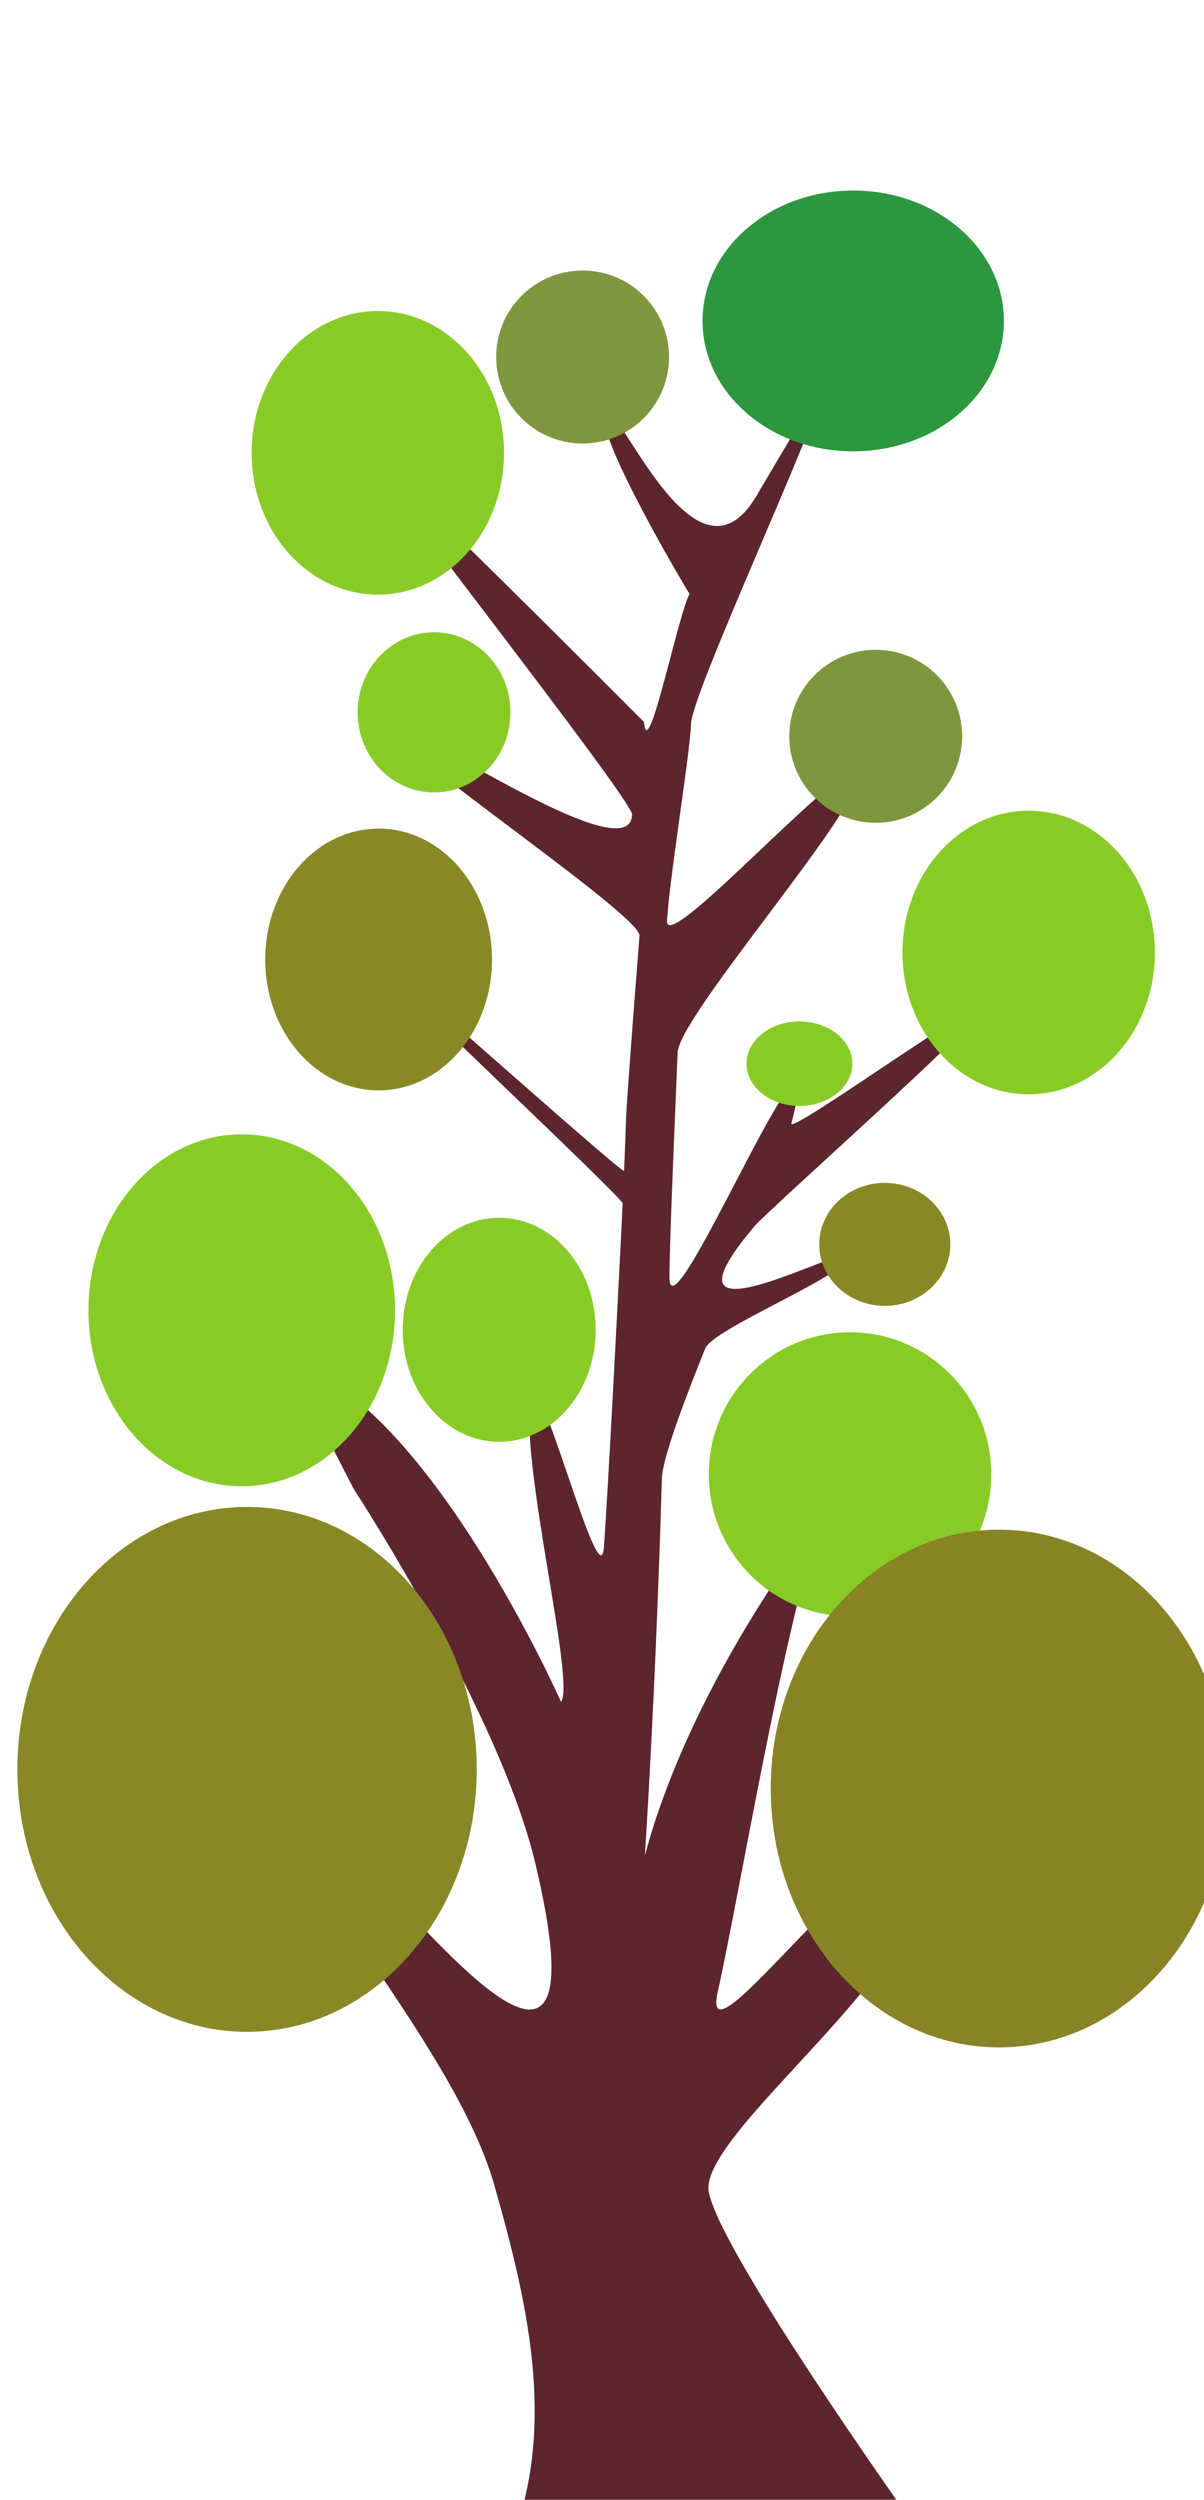 <?xml version="1.0" encoding="UTF-8" standalone="no"?>
<svg
   xmlns:dc="http://purl.org/dc/elements/1.1/"
   xmlns:cc="http://creativecommons.org/ns#"
   xmlns:rdf="http://www.w3.org/1999/02/22-rdf-syntax-ns#"
   xmlns:svg="http://www.w3.org/2000/svg"
   xmlns="http://www.w3.org/2000/svg"
   xmlns:sodipodi="http://sodipodi.sourceforge.net/DTD/sodipodi-0.dtd"
   xmlns:inkscape="http://www.inkscape.org/namespaces/inkscape"
   version="1.1"
   id="svg2503"
   xml:space="preserve"
   width="143.016"
   height="296.704"
   viewBox="0 0 143.016 296.704"
   sodipodi:docname="15.svg"
   inkscape:version="1.0beta2 (2b71d25, 2019-12-03)"><defs
     id="defs2507" /><sodipodi:namedview
     pagecolor="#ffffff"
     bordercolor="#666666"
     inkscape:document-rotation="0"
     borderopacity="1"
     objecttolerance="10"
     gridtolerance="10"
     guidetolerance="10"
     inkscape:pageopacity="0"
     inkscape:pageshadow="2"
     inkscape:window-width="1375"
     inkscape:window-height="809"
     id="namedview2505"
     showgrid="false"
     inkscape:snap-object-midpoints="true"
     inkscape:zoom="2.1019248"
     inkscape:cx="38.26551"
     inkscape:cy="120.85935"
     inkscape:window-x="65"
     inkscape:window-y="23"
     inkscape:window-maximized="0"
     inkscape:current-layer="g2295" /><g
     id="g2511"
     inkscape:groupmode="layer"
     inkscape:label="ink_ext_XXXXXX"
     transform="matrix(1.333,0,0,-1.333,-3.086,297.287)"><g
       transform="matrix(0.112,0,0,0.114,-273.981,-284.26)"
       id="g2295"><path
         sodipodi:nodetypes="cssaccsssccsssssssssssssssssssssssscsssssssssssssssssscc"
         inkscape:connector-curvature="0"
         id="path2179"
         style="fill:#5d252d;fill-opacity:1;fill-rule:nonzero;stroke:none;stroke-width:1.315"
         d="m 2748.396,3286.801 c 0,0 115.887,-173.887 144.568,-292.836 70.35,-291.76 -173.186,73.57 -194.36,45.205 -21.449,-28.733 129.079,-183.689 161.41,-295.393 23.959,-82.778 47.574,-175.635 19.696,-262.408 l 308.631,4.465 c 0,0 -149.157,206.057 -157.483,252.046 -8.326,45.989 183.528,180.809 165.791,249.938 -16.335,63.664 -175.156,-164.735 -158.63,-93.524 16.526,71.211 58.651,321.095 87.041,377.502 0,0 -106.205,-128.812 -145.05,-271.256 0,0 0.534,7.866 1.412,22.293 0.878,14.427 2.101,35.414 3.479,61.656 1.378,26.242 2.912,57.738 4.413,93.184 1.5,35.446 2.967,74.84 4.212,116.878 0.155,5.255 1.946,13.201 4.962,23.174 3.015,9.973 7.256,21.973 12.312,35.333 5.056,13.361 10.926,28.083 17.202,43.502 6.276,15.418 108.759,55.641 115.435,71.787 6.676,16.146 -165.652,-80.181 -76.199,23.758 10.737,12.475 178.214,158.307 183.23,171.917 5.016,13.61 -156.909,-101.935 -153.953,-91.589 2.956,10.346 4.678,18.728 4.754,24.48 0.611,46.019 -101.295,-192.474 -101.696,-145.086 -0.05,5.924 0.246,17.903 0.8,34.421 0.554,16.518 1.365,37.576 2.345,61.657 0.979,24.081 2.127,51.184 3.353,79.795 1.226,28.61 143.091,186.582 144.384,216.689 1.294,30.107 -153.956,-142.493 -152.774,-113.921 1.183,28.571 18.238,130.459 19.13,154.462 0.892,24.003 100.626,235.187 101.05,251.589 0.106,4.101 -5.995,-3.973 -15.21,-18.299 -9.215,-14.326 -21.332,-35.026 -33.891,-55.818 -49.586,-82.093 -110.97,79.462 -120.265,63.807 -9.295,-15.656 70.735,-147.341 70.679,-145.899 -1.791,46.146 -36.318,-136.625 -39.877,-94.332 0,0 -220.732,217.649 -221.272,211.024 -0.54,-6.625 212.011,-271.792 211.792,-283.29 -0.93,-48.885 -193.69,84.243 -194.858,69.727 -1.169,-14.517 202.031,-148.614 200.774,-164.398 -1.258,-15.784 -2.522,-31.755 -3.718,-47.02 -1.196,-15.265 -2.323,-29.824 -3.307,-42.784 -0.984,-12.96 -1.824,-24.321 -2.445,-33.19 -0.621,-8.869 -1.023,-15.246 -1.131,-18.238 -0.108,-2.992 -0.223,-6.133 -0.346,-9.414 -0.123,-3.28 -0.254,-6.7 -0.394,-10.25 -0.139,-3.55 -0.286,-7.229 -0.442,-11.028 -0.156,-3.8 -0.319,-7.72 -0.492,-11.75 -0.172,-4.031 -222.709,192.265 -222.899,188.023 -0.19,-4.243 221.968,-209.023 221.76,-213.459 -0.207,-4.436 -0.424,-8.963 -0.649,-13.572 -0.226,-4.609 -0.46,-9.301 -0.704,-14.065 -1.953,-38.112 -10.327,-198.647 -13.598,-241.171 -3.271,-42.523 -53.813,154.31 -58.63,117.138 -7.25,-55.946 35.996,-221.648 24.598,-237.774 0,0 -105.878,234.798 -217.314,266.248" /><path
         inkscape:connector-curvature="0"
         id="path2181"
         style="fill:#88cb26;fill-opacity:1;fill-rule:nonzero;stroke:none;stroke-width:1.243"
         d="m 2781.253,3426.398 c 0,-75.901 -54.606,-137.45 -121.972,-137.45 -67.365,0 -121.972,61.549 -121.972,137.45 0,75.928 54.606,137.45 121.972,137.45 67.366,0 121.972,-61.523 121.972,-137.45" /><path
         inkscape:connector-curvature="0"
         id="path2183"
         style="fill:#88cb26;fill-opacity:1;fill-rule:nonzero;stroke:none;stroke-width:1.072"
         d="m 3255.669,3298.307 c 0,-61.276 -50.327,-110.956 -112.399,-110.956 -62.072,0 -112.388,49.68 -112.388,110.956 0,61.265 50.316,110.945 112.388,110.945 62.072,0 112.399,-49.68 112.399,-110.945" /><path
         inkscape:connector-curvature="0"
         id="path2185"
         style="fill:#2c973f;fill-opacity:1;fill-rule:nonzero;stroke:none;stroke-width:0.669"
         d="m 3230.551,4271.188 c 46.815,-39.775 46.815,-104.271 0,-144.052 -46.822,-39.781 -122.734,-39.781 -169.557,0 -46.815,39.781 -46.815,104.277 0,144.052 46.822,39.781 122.734,39.781 169.557,0" /><path
         d="m 2846.252,3067.845 c 0,-113.215 -81.833,-205.006 -182.765,-205.006 -100.932,0 -182.748,91.791 -182.748,205.006 0,113.195 81.815,204.986 182.748,204.986 100.932,0 182.765,-91.791 182.765,-204.986"
         style="fill:#888926;fill-opacity:1;fill-rule:nonzero;stroke:none;stroke-width:1.857"
         id="path2183-5"
         inkscape:connector-curvature="0" /><path
         d="m 3443.469,3052.895 c 0,-111.671 -81.342,-202.211 -181.669,-202.211 -100.327,0 -181.652,90.54 -181.652,202.211 0,111.652 81.325,202.192 181.652,202.192 100.327,0 181.669,-90.54 181.669,-202.192"
         style="fill:#888426;fill-opacity:1;fill-rule:nonzero;stroke:none;stroke-width:1.839"
         id="path2183-7"
         inkscape:connector-curvature="0" /><path
         d="m 2940.864,3411.183 c 0,-48.319 -34.373,-87.495 -76.769,-87.495 -42.396,0 -76.761,39.176 -76.761,87.495 0,48.311 34.366,87.487 76.761,87.487 42.395,0 76.769,-39.176 76.769,-87.487"
         style="fill:#88cb26;fill-opacity:1;fill-rule:nonzero;stroke:none;stroke-width:0.786"
         id="path2183-2"
         inkscape:connector-curvature="0" /><path
         d="m 3385.787,3705.855 c 0,-61.157 -44.951,-110.75 -100.405,-110.75 -55.454,0 -100.405,49.593 -100.405,110.75 0,61.178 44.951,110.75 100.405,110.75 55.454,0 100.405,-49.572 100.405,-110.75"
         style="fill:#88cb26;fill-opacity:1;fill-rule:nonzero;stroke:none;stroke-width:1.012"
         id="path2181-3"
         inkscape:connector-curvature="0" /><path
         inkscape:connector-curvature="0"
         id="path2183-5-5"
         style="fill:#888926;fill-opacity:1;fill-rule:nonzero;stroke:none;stroke-width:0.922"
         d="m 2858.387,3700.417 c 0,-56.455 -40.401,-102.227 -90.231,-102.227 -49.83,0 -90.223,45.772 -90.223,102.227 0,56.445 40.392,102.217 90.223,102.217 49.83,0 90.231,-45.772 90.231,-102.217" /><path
         d="m 3223.049,3477.901 c 0,-26.525 -23.352,-48.031 -52.154,-48.031 -28.802,0 -52.149,21.506 -52.149,48.031 0,26.521 23.347,48.027 52.149,48.027 28.802,0 52.154,-21.506 52.154,-48.027"
         style="fill:#888926;fill-opacity:1;fill-rule:nonzero;stroke:none;stroke-width:0.48"
         id="path2183-5-5-8"
         inkscape:connector-curvature="0" /><path
         inkscape:connector-curvature="0"
         id="path2183-2-8"
         style="fill:#88cb26;fill-opacity:1;fill-rule:nonzero;stroke:none;stroke-width:0.592"
         d="m 2873.068,3893.45 c 0,-34.541 -27.221,-62.547 -60.795,-62.547 -33.574,0 -60.789,28.005 -60.789,62.547 0,34.535 27.215,62.541 60.789,62.541 33.574,0 60.795,-28.005 60.795,-62.541" /><path
         d="m 3212.311,3922.507 c 26.856,-26.38 26.856,-69.157 0,-95.542 -26.86,-26.385 -70.409,-26.385 -97.269,0 -26.856,26.385 -26.856,69.161 0,95.542 26.86,26.385 70.409,26.385 97.269,0"
         style="fill:#7e973f;fill-opacity:1;fill-rule:nonzero;stroke:none;stroke-width:0.413"
         id="path2185-5"
         inkscape:connector-curvature="0" /><path
         d="m 3145.094,3619.028 c 0,-18.22 -18.857,-32.992 -42.115,-32.992 -23.258,0 -42.111,14.772 -42.111,32.992 0,18.216 18.853,32.988 42.111,32.988 23.258,0 42.115,-14.772 42.115,-32.988"
         style="fill:#88cb26;fill-opacity:1;fill-rule:nonzero;stroke:none;stroke-width:0.358"
         id="path2183-4"
         inkscape:connector-curvature="0" /><path
         inkscape:connector-curvature="0"
         id="path2185-5-5"
         style="fill:#7e973f;fill-opacity:1;fill-rule:nonzero;stroke:none;stroke-width:0.413"
         d="m 2979.109,4218.757 c 26.856,-26.38 26.856,-69.157 0,-95.542 -26.86,-26.385 -70.409,-26.385 -97.269,0 -26.856,26.385 -26.856,69.161 0,95.542 26.86,26.385 70.409,26.385 97.269,0" /><path
         inkscape:connector-curvature="0"
         id="path2181-3-3"
         style="fill:#88cb26;fill-opacity:1;fill-rule:nonzero;stroke:none;stroke-width:1.012"
         d="m 2867.958,4096.144 c 0,-61.157 -44.951,-110.75 -100.405,-110.75 -55.454,0 -100.405,49.593 -100.405,110.75 0,61.178 44.951,110.75 100.405,110.75 55.454,0 100.405,-49.572 100.405,-110.75" /></g><g
       id="g2295-9"
       transform="matrix(0.091,0,0,0.092,-212.894,-229.275)" /></g></svg>
